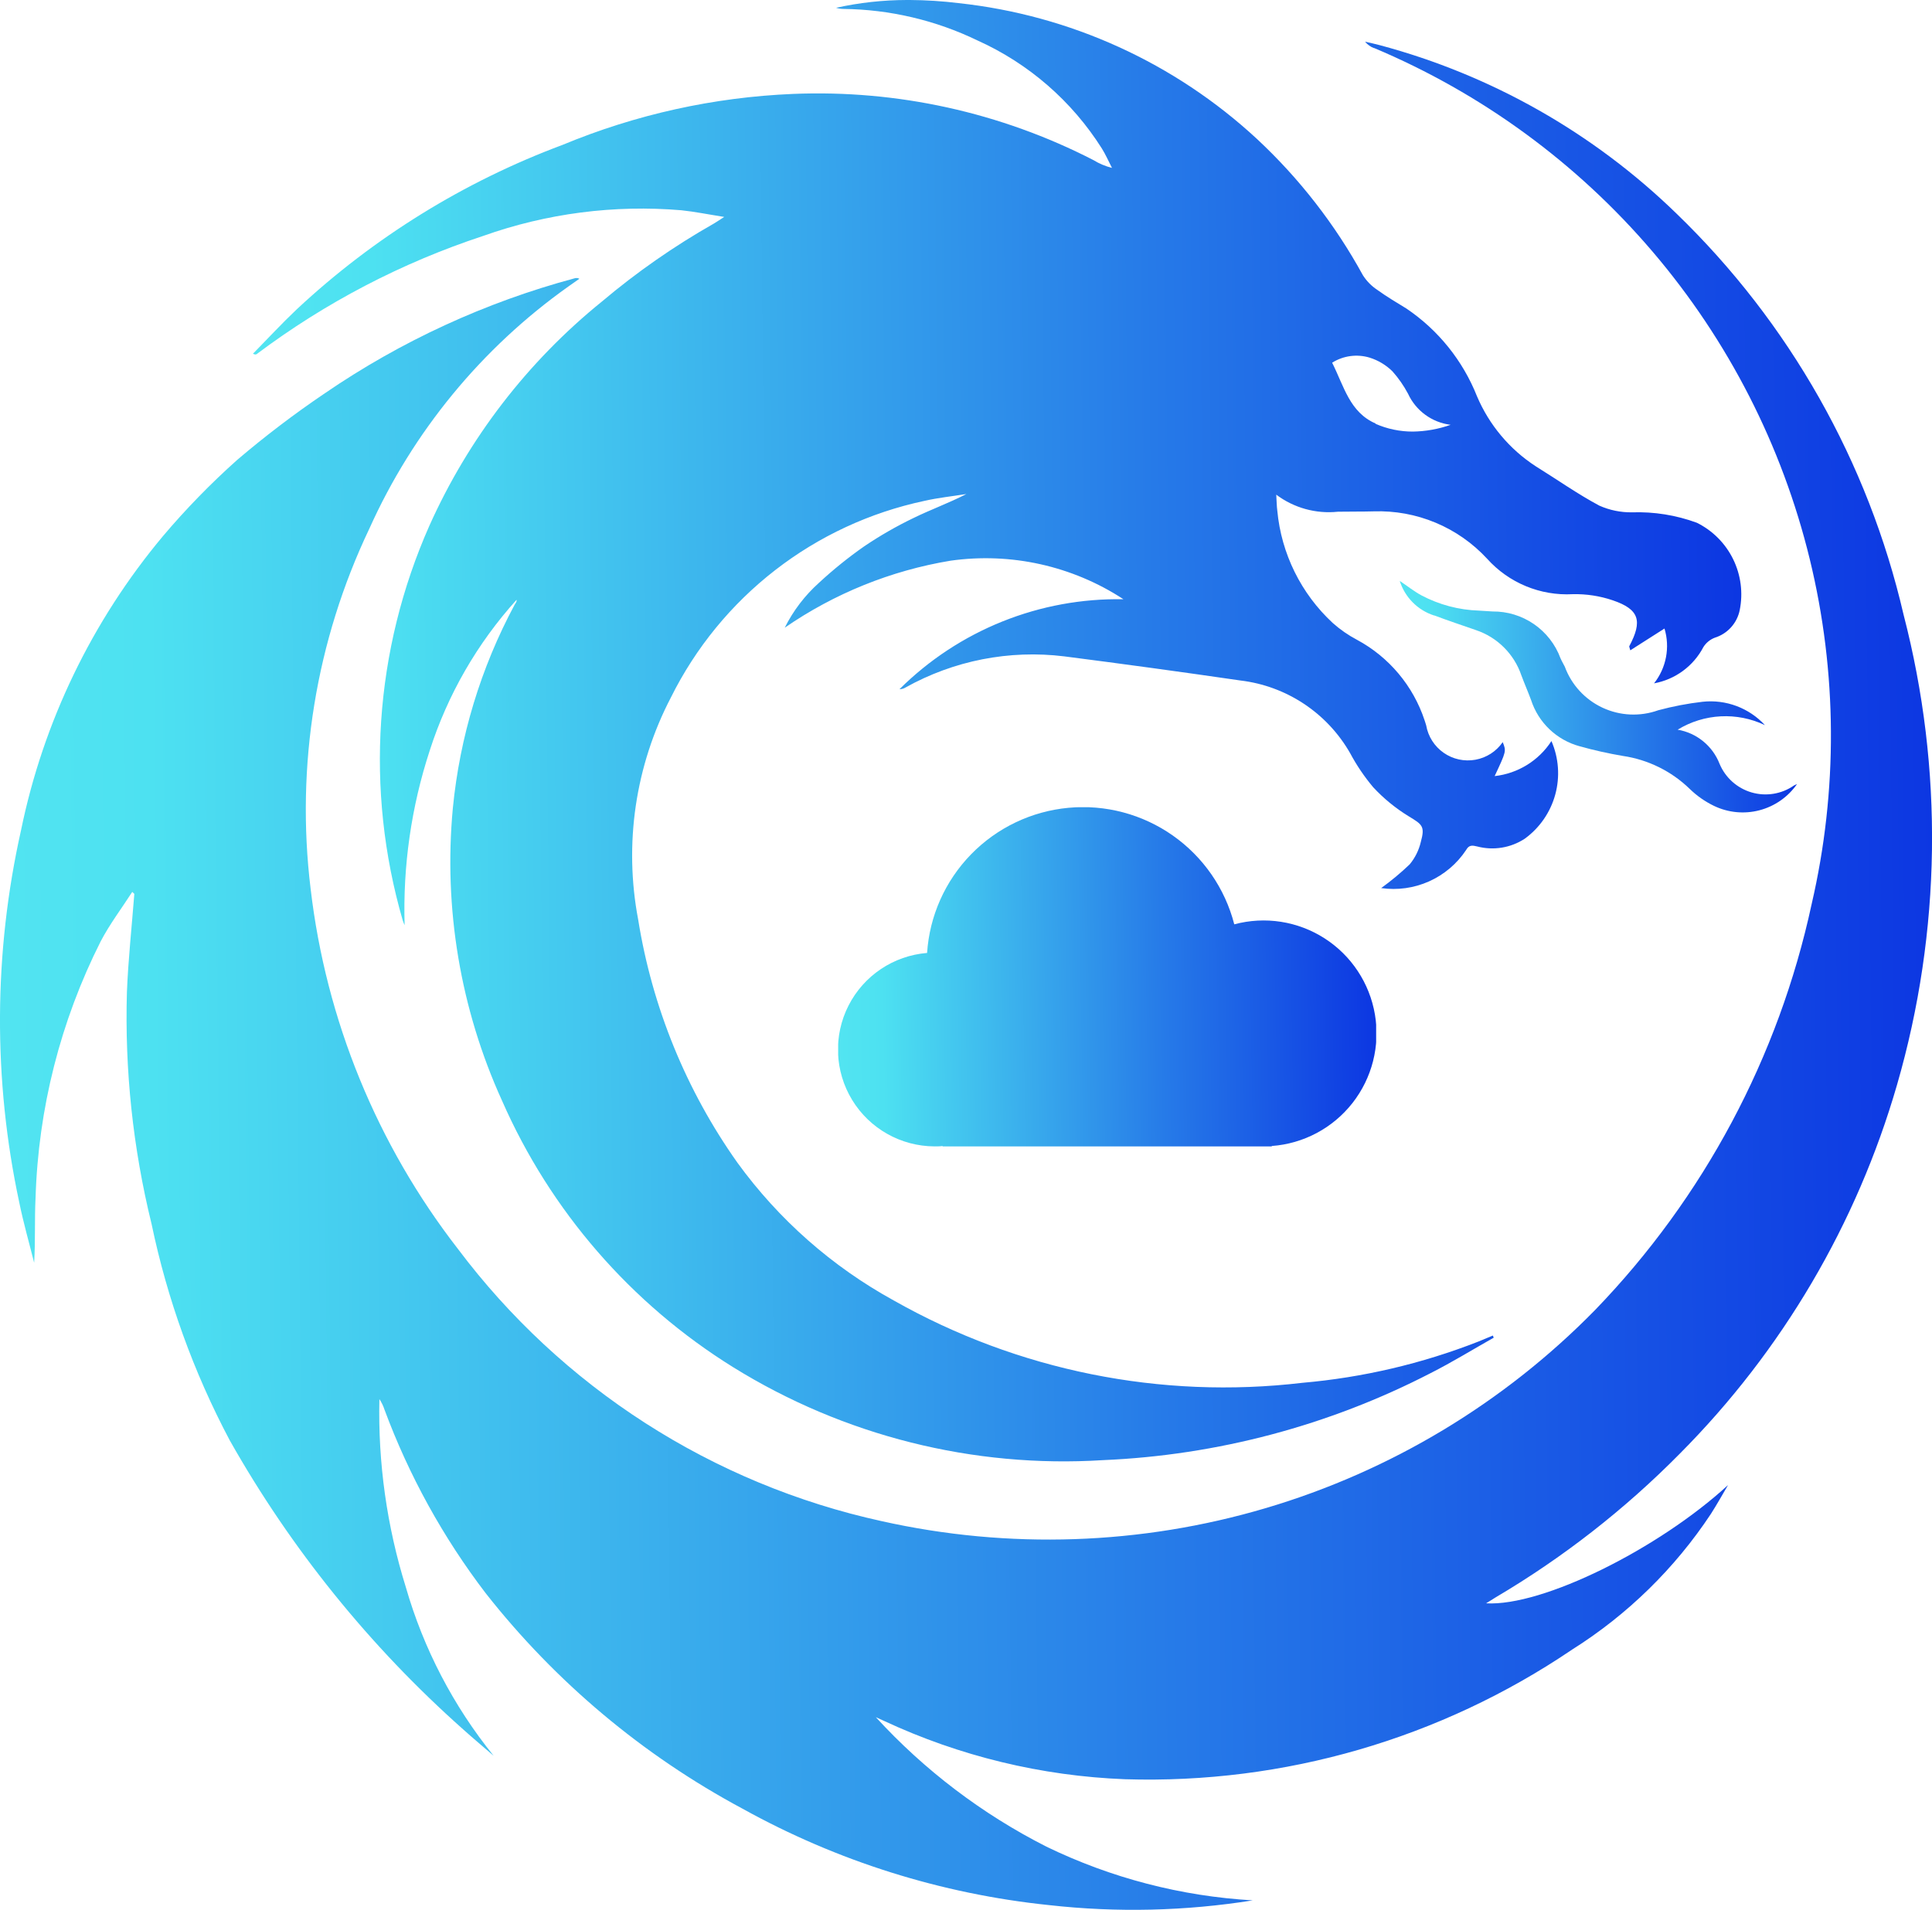 <svg xmlns="http://www.w3.org/2000/svg" xmlns:xlink="http://www.w3.org/1999/xlink" width="49.609" height="49.049" viewBox="0 0 49.609 49.049">
  <defs>
    <linearGradient id="linear-gradient" x1="-0.05" y1="0.392" x2="1" y2="0.381" gradientUnits="objectBoundingBox">
      <stop offset="0" stop-color="#55e6f1"/>
      <stop offset="0.124" stop-color="#4de1f1"/>
      <stop offset="0.623" stop-color="#267ae8"/>
      <stop offset="1" stop-color="#0c36e2"/>
      <stop offset="1" stop-color="#0a7ffe"/>
    </linearGradient>
    <clipPath id="clip-path">
      <path id="Path_17307" data-name="Path 17307" d="M23.784,24.453a2.488,2.488,0,0,0,.191,4.968c.069,0,.138,0,.206-.01v.01h8.453v-.01a2.9,2.9,0,1,0-.963-5.693,4.012,4.012,0,0,0-7.888.735" transform="translate(-21.5 -20.71)" fill="url(#linear-gradient)"/>
    </clipPath>
    <clipPath id="clip-path-2">
      <path id="Path_17308" data-name="Path 17308" d="M35.281,1.231a19.157,19.157,0,0,1,11.237,21.99,21.527,21.527,0,0,1-5.557,10.419,19.647,19.647,0,0,1-18.325,5.425,18.577,18.577,0,0,1-10.877-6.99,18.62,18.62,0,0,1-3.783-9.25,16.775,16.775,0,0,1,1.507-9.247,15.334,15.334,0,0,1,5.11-6.22l.284-.2a.16.16,0,0,0-.125-.011A21.008,21.008,0,0,0,8.34,10.1,25.347,25.347,0,0,0,6.091,11.81a19.52,19.52,0,0,0-1.906,1.957A17.144,17.144,0,0,0,.54,21.322a22.339,22.339,0,0,0-.046,9.556C.6,31.4.748,31.913.877,32.43c.034-.564.008-1.116.036-1.666a15.689,15.689,0,0,1,1.673-6.59c.232-.443.538-.847.81-1.269l.053.051c-.065.839-.156,1.677-.19,2.517a22.254,22.254,0,0,0,.633,5.961A21.038,21.038,0,0,0,5.9,36.992a29,29,0,0,0,5.99,7.419c.257.232.523.453.785.68a12.286,12.286,0,0,1-2.255-4.332,15.048,15.048,0,0,1-.678-4.827,1.048,1.048,0,0,1,.129.265,18.2,18.2,0,0,0,2.6,4.719,21,21,0,0,0,6.593,5.533,20.594,20.594,0,0,0,7.875,2.478,19.432,19.432,0,0,0,5.229-.122,13.972,13.972,0,0,1-5.3-1.38A15.374,15.374,0,0,1,22.489,44.1l.207.094a16.1,16.1,0,0,0,6.192,1.5A19.394,19.394,0,0,0,40.37,42.363a11.836,11.836,0,0,0,3.562-3.484c.155-.242.294-.493.44-.74-1.782,1.638-4.762,3.122-6.213,3.037.09-.056.165-.1.241-.15a23.256,23.256,0,0,0,4.731-3.691,22.148,22.148,0,0,0,5.581-9.479,22.826,22.826,0,0,0,.167-12.071,20.872,20.872,0,0,0-5.83-10.3,17.353,17.353,0,0,0-7.624-4.327c-.124-.033-.249-.06-.373-.088a.537.537,0,0,0,.229.165" transform="translate(0 -1.067)" fill="url(#linear-gradient)"/>
    </clipPath>
    <clipPath id="clip-path-3">
      <path id="Path_17309" data-name="Path 17309" d="M35.315,10.877c-.667-.29-.81-.955-1.116-1.562a1.172,1.172,0,0,1,.96-.131,1.456,1.456,0,0,1,.588.352,2.936,2.936,0,0,1,.4.574,1.39,1.39,0,0,0,1.095.8,3.038,3.038,0,0,1-.972.174,2.368,2.368,0,0,1-.958-.2M23.279,0a8.471,8.471,0,0,0-1.817.2.631.631,0,0,0,.182.029,8.133,8.133,0,0,1,3.451.811,7.344,7.344,0,0,1,3.19,2.772c.1.16.174.333.261.5a1.69,1.69,0,0,1-.476-.2,15.473,15.473,0,0,0-7.713-1.7,17.294,17.294,0,0,0-5.919,1.309A20.508,20.508,0,0,0,7.616,7.941c-.389.368-.753.762-1.128,1.144.059.028.084.02.1.006A20.213,20.213,0,0,1,12.4,6.059,12.136,12.136,0,0,1,17.489,5.4c.342.036.681.105,1.1.171-.142.091-.205.136-.273.175A18.955,18.955,0,0,0,15.45,7.743,15.619,15.619,0,0,0,11.019,13.5a14.824,14.824,0,0,0-.685,10.137,1.251,1.251,0,0,0,.049.125,13.111,13.111,0,0,1,.644-4.485,10.6,10.6,0,0,1,2.23-3.873c.009.056-.029.087-.05.127a13.908,13.908,0,0,0-1.586,5.224,14.809,14.809,0,0,0,1.262,7.511,15.293,15.293,0,0,0,5.94,6.85A16.1,16.1,0,0,0,28.313,37.5a20.214,20.214,0,0,0,8.413-2.234c.553-.28,1.082-.606,1.622-.911l-.022-.055c-.124.052-.248.105-.373.155a16.242,16.242,0,0,1-4.518,1.059A17.2,17.2,0,0,1,22.944,33.4a12.234,12.234,0,0,1-4.017-3.541,14.864,14.864,0,0,1-2.547-6.24,8.785,8.785,0,0,1,.841-5.708,9.465,9.465,0,0,1,6.507-5.047c.355-.081.719-.119,1.079-.176-.451.233-.918.4-1.36.617a10.054,10.054,0,0,0-1.266.728,10.84,10.84,0,0,0-1.158.934,3.878,3.878,0,0,0-.88,1.154A10.515,10.515,0,0,1,24.4,14.4a6.464,6.464,0,0,1,4.441.99A7.95,7.95,0,0,0,23.09,17.7a.285.285,0,0,0,.154-.043,6.681,6.681,0,0,1,4.076-.8q2.266.291,4.527.62a3.757,3.757,0,0,1,2.814,1.866,5.083,5.083,0,0,0,.592.875,4.331,4.331,0,0,0,.91.745c.352.214.425.255.312.664a1.393,1.393,0,0,1-.286.573,6.9,6.9,0,0,1-.731.608,2.236,2.236,0,0,0,2.179-.975c.077-.141.166-.123.29-.093a1.523,1.523,0,0,0,1.218-.2,2.078,2.078,0,0,0,.685-2.508,2,2,0,0,1-1.458.9c.3-.64.3-.64.207-.872a1.087,1.087,0,0,1-1.965-.43c-.014-.043-.025-.087-.041-.13a3.649,3.649,0,0,0-1.737-2.069A3.126,3.126,0,0,1,34.215,16a4.5,4.5,0,0,1-1.424-2.884c-.016-.118-.016-.238-.027-.412a2.243,2.243,0,0,0,1.584.438c.306-.006.613,0,.919-.009a3.789,3.789,0,0,1,2.911,1.216,2.755,2.755,0,0,0,2.2.911,2.981,2.981,0,0,1,1.031.159c.677.231.765.528.42,1.177-.005.01.006.029.026.106l.878-.56a1.551,1.551,0,0,1-.268,1.408,1.792,1.792,0,0,0,1.268-.934.6.6,0,0,1,.291-.238.936.936,0,0,0,.641-.71,2.052,2.052,0,0,0-1.1-2.242,4.4,4.4,0,0,0-1.67-.268,2,2,0,0,1-.835-.172c-.562-.3-1.088-.673-1.632-1.01a4.018,4.018,0,0,1-1.51-1.8,4.9,4.9,0,0,0-1.809-2.25c-.254-.156-.512-.308-.753-.483a1.262,1.262,0,0,1-.367-.374,13.915,13.915,0,0,0-2.72-3.5A13.384,13.384,0,0,0,24.606.08,10.841,10.841,0,0,0,23.36,0Z" transform="translate(-6.487)" fill="url(#linear-gradient)"/>
    </clipPath>
    <clipPath id="clip-path-4">
      <path id="Path_17310" data-name="Path 17310" d="M36.789,15.789c.354.134.714.253,1.072.378a1.857,1.857,0,0,1,1.169,1.165c.079.212.17.42.249.633a1.807,1.807,0,0,0,1.247,1.186,10.83,10.83,0,0,0,1.108.248,3.116,3.116,0,0,1,1.72.849,2.372,2.372,0,0,0,.617.432,1.7,1.7,0,0,0,2.136-.558c-.033.015-.057.024-.079.037a1.279,1.279,0,0,1-1.91-.558,1.409,1.409,0,0,0-1.076-.876,2.353,2.353,0,0,1,2.241-.117,1.9,1.9,0,0,0-1.6-.6,7.855,7.855,0,0,0-1.139.218,1.88,1.88,0,0,1-2.4-1.119c-.036-.073-.08-.143-.111-.218a1.84,1.84,0,0,0-1.744-1.2c-.117-.006-.234-.015-.351-.022a3.393,3.393,0,0,1-1.478-.393c-.184-.1-.353-.235-.554-.37a1.363,1.363,0,0,0,.887.89" transform="translate(-35.902 -14.899)" fill="url(#linear-gradient)"/>
    </clipPath>
  </defs>
  <g id="Group_18636" data-name="Group 18636" transform="translate(-993 3777)">
    <g id="Group_18626" data-name="Group 18626" transform="translate(1014.522 -3756.269)">
      <g id="Group_18625" data-name="Group 18625" transform="translate(0 0)" clip-path="url(#clip-path)">
        <rect id="Rectangle_6798" data-name="Rectangle 6798" width="13.814" height="8.711" transform="translate(0 0)" fill="url(#linear-gradient)"/>
      </g>
    </g>
    <g id="Group_18630" data-name="Group 18630" transform="translate(993 -3775.932)">
      <g id="Group_18629" data-name="Group 18629" transform="translate(0 0)" clip-path="url(#clip-path-2)">
        <rect id="Rectangle_6800" data-name="Rectangle 6800" width="50.058" height="48.051" transform="translate(-0.173 0)" fill="url(#linear-gradient)"/>
      </g>
    </g>
    <g id="Group_18632" data-name="Group 18632" transform="translate(999.494 -3777)">
      <g id="Group_18631" data-name="Group 18631" transform="translate(0)" clip-path="url(#clip-path-3)">
        <rect id="Rectangle_6801" data-name="Rectangle 6801" width="38.378" height="37.634" transform="translate(0 0)" fill="url(#linear-gradient)"/>
      </g>
    </g>
    <g id="Group_18634" data-name="Group 18634" transform="translate(1028.938 -3762.086)">
      <g id="Group_18633" data-name="Group 18633" transform="translate(0 0)" clip-path="url(#clip-path-4)">
        <rect id="Rectangle_6802" data-name="Rectangle 6802" width="10.204" height="6.146" transform="translate(0 0)" fill="url(#linear-gradient)"/>
      </g>
    </g>
  </g>
</svg>
